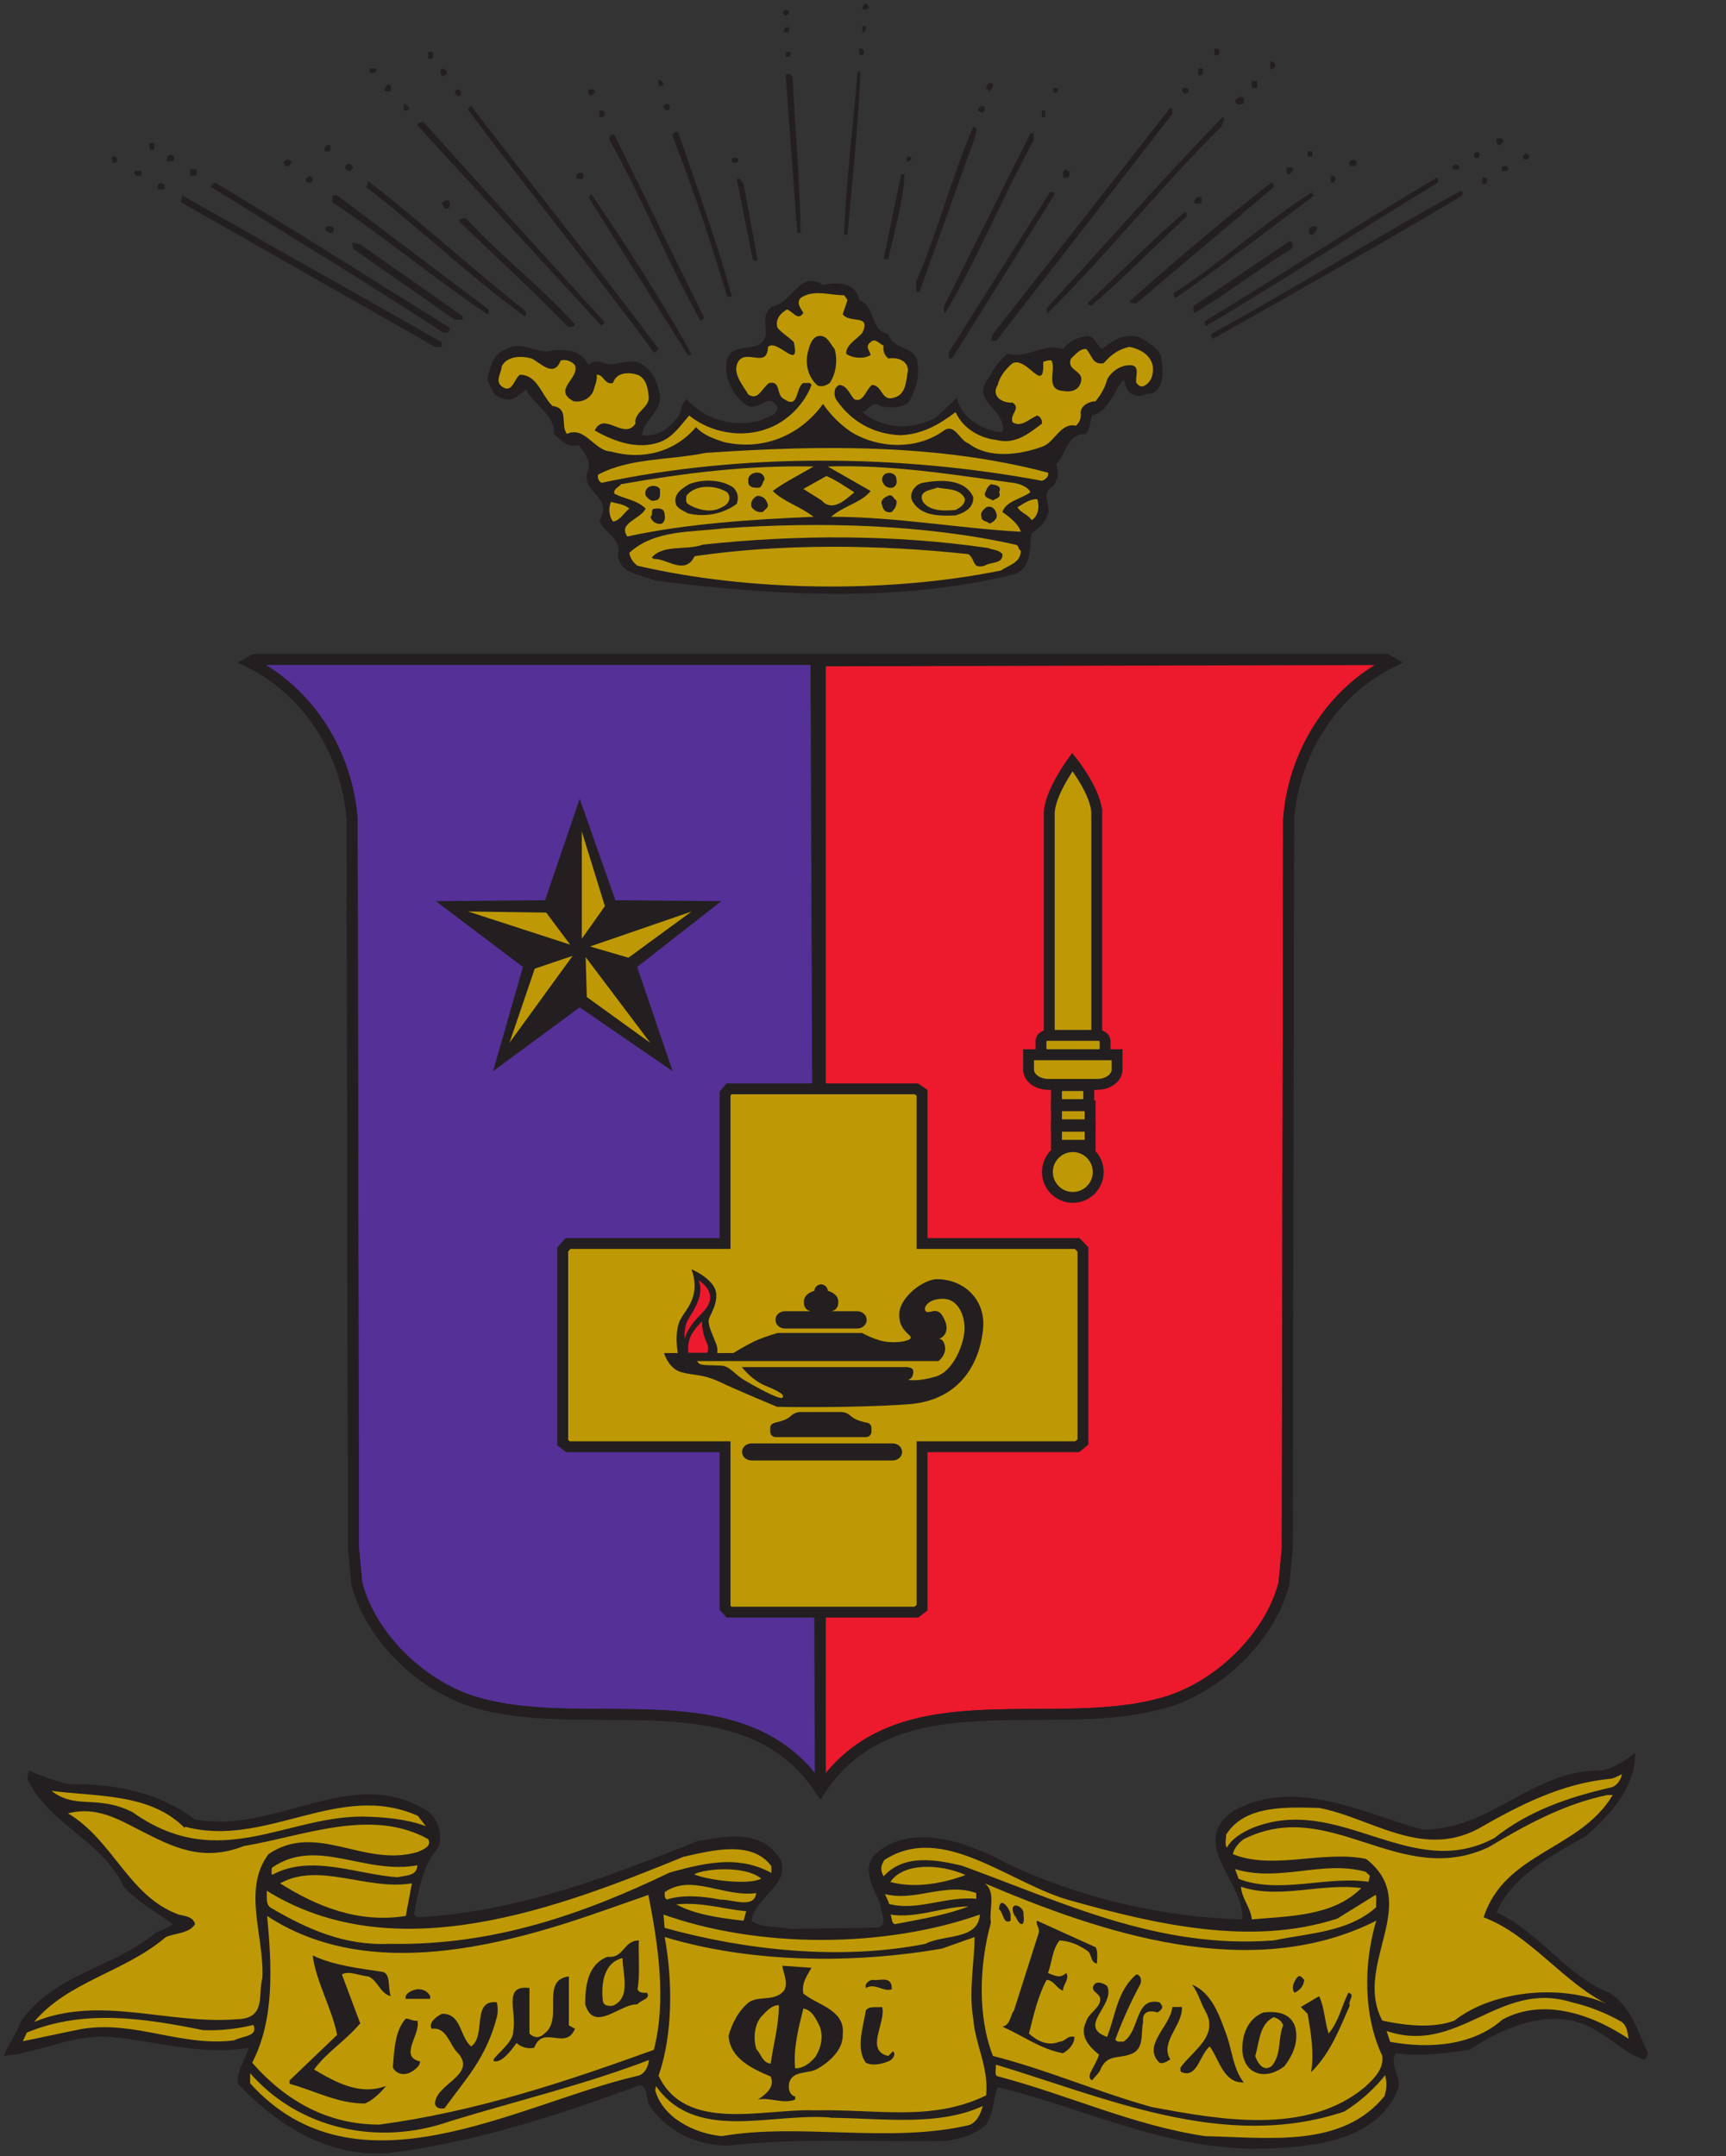 <svg height="528" viewBox="0 0 422.667 528" width="422.667" xmlns="http://www.w3.org/2000/svg" xmlns:xlink="http://www.w3.org/1999/xlink"><rect x="0" y="0" width="422.667" height="528" fill="#333333" stroke="none"/><clipPath id="a"><path d="m254.705 274.932.875-.5c-11.109-5.493-17.977-16.977-18.852-28.839l-.25-133.958-.621-6.492c-2.625-10.114-12.484-19.353-22.472-21.974-20.602-5.742-48.818 4.995-62.675-15.855-13.857 20.85-42.073 10.113-62.675 15.855-9.988 2.621-19.847 11.86-22.472 21.974l-.621 6.492-.25 133.958c-.875 11.862-7.742 23.346-18.852 28.839l.875.5z"/></clipPath><g transform="matrix(1.333 0 0 -1.333 0 528)"><g fill-rule="evenodd"><path d="m300.389 74.064c.125-5.995-4.243-11.112-8.989-15.233-5.992-3.496-13.484-7.115-16.48-14.107 7.367-3.122 12.984-11.735 20.727-14.732 4.121-2.621 5.242-7.24 7.113-11.11-.25-.375-.121-1.247-.871-1.125-2.996 1-5.492 3.496-8.364 5.12-7.617 4.994-16.98 1-23.597-3.371-4.371-.624-8.988-1.249-13.485-.624-1.246-1.872.75-3.996.5-6.242-3.121-8.615-12.859-10.613-21.222-11.112-19.352-1.622-35.208 6.991-52.438 11.112-.873-2.247-.748-4.869-2.121-6.867-1.998-1.873-4.619-2.496-7.117-2.996-13.235-.25-27.965.623-40.449-.875-5.618.125-10.737 2.373-14.108 7.117-.999 1.249-.25 5.117-2.996 3.621-14.232-5.244-28.589-9.863-44.071-11.987-11.485-1.372-21.224 4.745-28.714 12.611-.25 2.497 1.373 4.371 1.997 6.617-8.614-1.499-16.978 1.247-25.467 1.997-7.117.499-12.735-2.872-19.477-3.496.5 1.874 2.372 3.995 2.996 6.242 6.367 8.989 16.629 9.626 24.97 16.481.999.372 1.997.747 2.996 1.497-2.871 2.122-6.492 4.121-8.99 6.867-3.87 8.49-13.732 11.361-17.727 19.849l.25 1.5c2.497-1 4.868-1.999 7.49-2.499 8.614.125 16.605-1.622 23.097-6.492 15.231-2.746 28.714 10.362 42.821 1.499 1.999-1.749 2.622-4.245 1.874-6.616-2.997-3.495-3.621-7.991-4.495-12.361l.624-.497c18.602.997 35.081 7.489 51.437 13.982 6.782 1.291 12.234 1.747 15.355-3.496 1.623-4.744-4.993-6.868-5.368-11.111 1.748-1.375 4.744-1 7.116-1.5l16.229.25c1.874.875.125 2.997.251 4.496-1.248 2.621-3.497 6.367-.876 8.987 6.7 6.04 17.479 1.999 24.221-1.747 13.236-6.243 28.342-9.861 43.197-10.236.375 6.992-9.988 13.857-1.746 19.849 11.485 6.492 24.094-.5 34.958-3.371 12.484 0 20.222 11.113 32.707 10.863 2.371.372 4.371 1.872 6.242 3.246" fill="#231f20"/><path d="m153.072 7.271c9.238-.125 19.85-1.623 27.84 2.372-.375-1.622-1.125-3.745-2.996-4.245-14.732-3.371-30.962.5-45.319-1.998-5.119.5-10.987 3.371-12.485 8.615l.25 1.499c7.241-11.112 21.348-5.12 32.71-6.243" fill="#231f20"/><path d="m246.83 8.394c2.871 1.749 5.617 4.246 7.742 6.992.496-1.622.496-2.872 0-4.493-7.867-9.74-21.351-7.743-33.211-7.493-13.356 1.998-25.219 7.615-38.078 10.986-1.123.25-.375 1.874-.625 2.749 20.101-5.992 42.199-16.107 64.172-8.741" fill="#231f20"/><path d="m116.741 14.386c-21.972-5.243-51.435-22.971-71.037-1.122v2.621c9.114-10.862 23.971-13.858 36.954-9.239 12.236 3.747 24.845 6.743 36.83 11.361 0-1.497-.875-3.493-2.747-3.621" fill="#231f20"/><path d="m46.704 24.374c1.248-2.746-2.123-2.496-3.622-3.371-9.737-1.247-18.102 3.621-27.84 2.124-3.87-.75-7.615-1.624-11.486-2.371l.999 2.121c10.487 4.369 21.474 2.746 32.585.5 3.246-.125 6.367.25 9.364.997" fill="#231f20"/><path d="m298.018 24.874c1.25-.875 1.25-2.497 1.5-3.871-6.493 4.495-15.606 7.991-23.348 3.871-5.492-4.868-13.61-5.493-20.973-4.118l-.875 2.621c13.485-4.995 20.848 9.362 34.457 5.117 3.246-.748 6.368-1.996 9.239-3.62" fill="#231f20"/><path d="m173.047 38.106 5.992 2.124c0-4.37-1.123-9.988-.25-14.981.375-4.871 2.871-8.864 2.373-14.106-9.988-4.872-19.974-2.499-31.461-2.749-9.239.375-23.721-4.244-28.714 6.367 2.62 7.491 2.62 17.353 1.122 25.469 15.732-4.745 34.332-4.995 50.938-2.124" fill="#be9905"/><path d="m180.287 44.724c-.125-5.493-6.742-4.119-10.236-5.993-15.856-3.121-33.459-1.122-48.192 2.996l-.249 2.997c17.603-6.368 40.949-6.368 58.677 0" fill="#231f20"/><path d="m177.916 45.848c-4.244-1.621-8.99-2.371-13.484-3.246-.748.125-.5 1.25-.873 1.747 4.869-.747 9.736 1.499 14.357 1.499" fill="#be9905"/><path d="m137.091 44.974-.499-1.747c-4.369.5-8.864 1.122-12.361 2.996 4.621.5 8.616-.875 12.86-1.249" fill="#be9905"/><path d="m120.112 19.506c-16.23-5.867-32.709-11.362-50.437-13.733-9.363 0-17.105 4.245-23.346 11.362 4.12 7.989 3.62 17.6 2.746 26.964 18.602-12.235 43.572-5.493 62.548 1.249l7.49 2.622c1.749-8.865 3.371-19.349.999-28.464" fill="#be9905"/><path d="m250.076 49.219c-5.117-5.12-12.859-5.12-20.098-5.742-.25 2.247-1.875 3.871-2 5.992 7.118-2.371 14.735.75 22.098-.25" fill="#be9905"/><path d="m179.664 48.595v-1.497c-5.869.622-10.986-2.374-16.48-.875-.125.875-.748 1.497-.874 2.372 5.743-1.747 11.075 2.405 17.354 0" fill="#231f20"/><path d="m252.822 43.227c-2.371-7.992-2.371-17.479 1.125-24.845.25-2.497-1.5-4.118-3.246-5.742-10.613-8.865-26.594-5.994-39.199-3.621-9.864 2.746-19.23 6.866-29.092 9.363-2.873 7.366-2.496 16.853-.375 24.47-.375 2.496 1 5.618-1.123 7.242 21.097-8.989 48.816-18.48 71.91-6.867" fill="#be9905"/><path d="m139.213 48.595c-.249-3.746-4.743-1.622-6.866-1.747-2.996.622-6.992.997-9.863 0-.749.372-.625 1.122-.625 1.747 5.119 3.745 11.237-.997 17.354 0" fill="#231f20"/><path d="m75.667 50.094-1.123-5.995c-8.739-1.372-16.355 1.749-23.097 5.995 7.242 3.994 15.981-1.375 24.22 0" fill="#be9905"/><path d="m139.838 50.966c-2.078-1.216-9.706-.339-12.328.784 1.75 1 9.25 1.75 12.328-.784" fill="#be9905"/><path d="m177.385 51.625c-3.375-1.25-8.75-2.625-13.826-1.284 2.326 3.534 9.076 3.409 13.826 1.284" fill="#be9905"/><path d="m251.947 51.591-.371-1.497c-7.742 1.247-16.48-2.374-24.219.625l-.875 2.371c8.489-2.749 16.231 1.623 24.469-.625z" fill="#231f20"/><path d="m76.916 53.713c.125-2.497-2.122-2.372-3.871-2.747-7.614.5-15.98 4.369-23.096.375-.5.375-.25 1.124-.25 1.749 8.49 5.991 17.354-1.374 27.217.623" fill="#231f20"/><path d="m197.017 47.098c15.231-4.246 32.836-8.367 48.567-3.246l7.238 4.493c.5-.747.125-1.872.25-2.747-5.242-4.743-12.484-4.868-19.101-6.243-21.348-1.621-39.075 7.118-57.305 13.735-4.742 1.123-10.736 2.245-14.356-2.124-.875 1.249-.875 2.374 0 3.622 12.61 6.242 23.346-4.494 34.707-7.49" fill="#231f20"/><path d="m141.96 53.34v-1.749c-5.743 3.247-11.7 2.534-18.852.249-15.855-7.613-32.46-13.484-51.56-13.109-8.365-.375-15.232 2.746-21.849 6.617-1.373.75-.749 2.497-.999 3.871 23.721-15.106 54.184-3.246 76.781 5.991 5.118 1.125 12.734 3.246 16.479-1.87" fill="#231f20"/><path d="m44.831 56.96c10.736 1.746 23.346 7.116 33.832 1.249.749-1.375-1.123-1.999-1.997-2.374-9.863-2.87-18.477 5.62-27.342-.375-4.868-6.491-.748-15.105-1.123-22.721-.872-3.12.809-7.489-4.691-7.614-12.735-.998-25.147 4.494-37.257-.501 6.242 7.49 16.604 9.114 24.221 15.606 1.748.747 4.244.625 5.368 2.372-.374 1.375-1.873 1.497-2.996 1.747-9.239 3.371-11.986 13.61-20.351 18.603 5.3 1.377 9.395-1.176 13.39-3.202 5.792-2.939 11.262-5.82 18.946-2.79" fill="#be9905"/><path d="m296.268 66.323c-5.993-10.113-19.848-10.488-23.719-22.471 8.738-3.247 14.98-12.485 23.348-16.231-7.993 3.993-21.227 3.121-28.715-2.747-3.997-1.497-9.114-.875-13.235 0-5.492 10.361 7.493 21.599-2.996 29.714-7.988 1.622-17.105-2.123-24.469.872.25 1.124 1.121 2.124 1.996 2.749 15.981 7.988 28.465-9.115 44.946-1.499 6.867 4.12 13.98 7.988 21.848 9.613z" fill="#be9905"/><path d="m33.719 60.83c14.981-4.246 28.465 8.488 43.197 1.872l2.122-2.747c-2.747 1.375-7.241 1.997-11.111 2.122-14.732.749-27.417-10.702-43.696.875-6.846 3.423-10.596.048-15.605 4.495 8.739-1.25 18.477-.375 25.093-6.617" fill="#231f20"/><path d="m298.268 70.443c-.125-1.249-1-2.746-2.371-2.996-7.618-1.749-14.985-4.245-21.227-9.238-15.605-8.365-28.715 8.363-44.692 1.746-1.625-.749-3.496-1.746-4.496-3.62-1 .375-.375 2.246-.5 2.746 3.496 5.745 11.489 5.245 17.356 5.12 9.488-1.749 18.727-9.363 29.086-3.871 7.617 4.368 15.359 8.364 24.473 9.238.871.125 1.496.75 2.371.875" fill="#231f20"/><path d="m153.072 7.271c9.238-.125 19.85-1.623 27.84 2.372-.375-1.622-1.125-3.745-2.996-4.245-14.732-3.371-30.962.5-45.319-1.998-5.119.5-10.987 3.371-12.485 8.615l.25 1.499c7.241-11.112 21.348-5.12 32.71-6.243z" fill="#be9905" stroke="#231f20" stroke-miterlimit="3.864" stroke-width=".5"/><path d="m246.83 8.394c2.871 1.749 5.617 4.246 7.742 6.992.496-1.622.496-2.872 0-4.493-7.867-9.74-21.351-7.743-33.211-7.493-13.356 1.998-25.219 7.615-38.078 10.986-1.123.25-.375 1.874-.625 2.749 20.101-5.992 42.199-16.107 64.172-8.741z" fill="#be9905" stroke="#231f20" stroke-miterlimit="3.864" stroke-width=".5"/><path d="m116.741 14.386c-21.972-5.243-51.435-22.971-71.037-1.122v2.621c9.114-10.862 23.971-13.858 36.954-9.239 12.236 3.747 24.845 6.743 36.83 11.361 0-1.497-.875-3.493-2.747-3.621z" fill="#be9905" stroke="#231f20" stroke-miterlimit="3.864" stroke-width=".5"/><path d="m46.704 24.374c1.248-2.746-2.123-2.496-3.622-3.371-9.737-1.247-18.102 3.621-27.84 2.124-3.87-.75-7.615-1.624-11.486-2.371l.999 2.121c10.487 4.369 21.474 2.746 32.585.5 3.246-.125 6.367.25 9.364.997z" fill="#be9905" stroke="#231f20" stroke-miterlimit="3.864" stroke-width=".5"/><path d="m298.018 24.874c1.25-.875 1.25-2.497 1.5-3.871-6.493 4.495-15.606 7.991-23.348 3.871-5.492-4.868-13.61-5.493-20.973-4.118l-.875 2.621c13.485-4.995 20.848 9.362 34.457 5.117 3.246-.748 6.368-1.996 9.239-3.62z" fill="#be9905" stroke="#231f20" stroke-miterlimit="3.864" stroke-width=".5"/><path d="m180.287 44.724c-.125-5.493-6.742-4.119-10.236-5.993-15.856-3.121-33.459-1.122-48.192 2.996l-.249 2.997c17.603-6.368 40.949-6.368 58.677 0z" fill="#be9905" stroke="#231f20" stroke-miterlimit="3.864" stroke-width=".5"/><path d="m139.213 48.595c-.249-3.746-4.743-1.622-6.866-1.747-2.996.622-6.992.997-9.863 0-.749.372-.625 1.122-.625 1.747 5.119 3.745 11.237-.997 17.354 0z" fill="#be9905" stroke="#231f20" stroke-miterlimit="3.864" stroke-width=".5"/><path d="m251.947 51.591-.371-1.497c-7.742 1.247-16.48-2.374-24.219.625l-.875 2.371c8.489-2.749 16.231 1.623 24.469-.625z" fill="#be9905" stroke="#231f20" stroke-miterlimit="3.864" stroke-width=".5"/><path d="m76.916 53.713c.125-2.497-2.122-2.372-3.871-2.747-7.614.5-15.98 4.369-23.096.375-.5.375-.25 1.124-.25 1.749 8.49 5.991 17.354-1.374 27.217.623z" fill="#be9905" stroke="#231f20" stroke-miterlimit="3.864" stroke-width=".5"/><path d="m197.017 47.098c15.231-4.246 32.836-8.367 48.567-3.246l7.238 4.493c.5-.747.125-1.872.25-2.747-5.242-4.743-12.484-4.868-19.101-6.243-21.348-1.621-39.075 7.118-57.305 13.735-4.742 1.123-10.736 2.245-14.356-2.124-.875 1.249-.875 2.374 0 3.622 11.075 7.162 23.346-4.494 34.707-7.49z" fill="#be9905" stroke="#231f20" stroke-miterlimit="3.864" stroke-width=".5"/><path d="m141.96 53.34v-1.749c-5.743 3.247-11.2 2.409-18.852.249-15.855-7.613-32.46-13.484-51.56-13.109-8.365-.375-15.232 2.746-21.849 6.617-1.373.75-.749 2.497-.999 3.871 23.721-15.106 54.184-3.246 76.781 5.991 5.118 1.125 12.734 3.246 16.479-1.87z" fill="#be9905" stroke="#231f20" stroke-miterlimit="3.864" stroke-width=".5"/><path d="m298.268 70.443c-.125-1.249-1-2.746-2.371-2.996-7.618-1.749-14.985-4.245-21.227-9.238-15.605-8.365-28.715 8.363-44.692 1.746-1.625-.749-3.496-1.746-4.496-3.62-1 .375-.375 2.246-.5 2.746 3.496 5.745 11.489 5.245 17.356 5.12 9.488-1.749 18.727-9.363 29.086-3.871 7.617 4.368 15.359 8.364 24.473 9.238.871.125 1.496.75 2.371.875z" fill="#be9905" stroke="#231f20" stroke-miterlimit="3.864" stroke-width=".5"/><path d="m33.719 60.83c14.981-4.246 28.465 8.488 43.197 1.872l2.122-2.747c-2.747 1.375-7.241 1.997-11.111 2.122-14.732.749-27.417-10.702-43.696.875-6.846 3.423-10.596.048-15.605 4.495 8.739-1.25 18.477-.375 25.093-6.617z" fill="#be9905" stroke="#231f20" stroke-miterlimit="3.864" stroke-width=".5"/><path d="m179.592 48.48v-1.499c-5.869.624-10.986-2.372-16.481-.875-.125.875-.747 1.499-.872 2.374 5.742-1.749 11.449 2.28 17.353 0z" fill="#be9905" stroke="#231f20" stroke-miterlimit="3.864" stroke-width=".5"/></g><path d="m254.705 274.932.875-.5c-11.109-5.493-17.977-16.977-18.852-28.839l-.25-133.958-.621-6.492c-2.625-10.114-12.484-19.353-22.472-21.974-20.602-5.742-48.818 4.995-62.675-15.855-13.857 20.85-42.073 10.113-62.675 15.855-9.988 2.621-19.847 11.86-22.472 21.974l-.621 6.492-.25 133.958c-.875 11.862-7.742 23.346-18.852 28.839l.875.5z" fill="none" stroke="#231f20" stroke-miterlimit="3.864" stroke-width="2"/><g clip-path="url(#a)" stroke="#231f20" stroke-miterlimit="3.864" stroke-width="2"><path d="m150.71 67.314c13.857 20.85 42.073 10.113 62.675 15.855 9.988 2.621 19.847 11.86 22.472 21.974l.621 6.492.25 133.958c.875 11.862 7.743 23.346 18.852 28.839l-.875.5-103.995-.25z" fill="#ed192d"/><path d="m150.71 67.314c-13.857 20.85-42.073 10.113-62.675 15.855-9.988 2.621-19.847 11.86-22.472 21.974l-.621 6.492-.25 133.958c-.875 11.862-7.742 23.346-18.852 28.839l.875.5 103.178.568z" fill="#543097"/></g><path d="m254.705 274.932.875-.5c-11.109-5.493-17.977-16.977-18.852-28.839l-.25-133.958-.621-6.492c-2.625-10.114-12.484-19.353-22.472-21.974-20.602-5.742-48.818 4.995-62.675-15.855-13.857 20.85-42.073 10.113-62.675 15.855-9.988 2.621-19.847 11.86-22.472 21.974l-.621 6.492-.25 133.958c-.875 11.862-7.742 23.346-18.852 28.839l.875.5z" fill="none" stroke="#231f20" stroke-miterlimit="3.864" stroke-width="2"/><path d="m197.89 167.643h-28.497v27.687l-1.057.73h-34.408l-.732-.875v-27.542h-28.856l-.957-1.078v-35.522l.957-.733h28.856v-29.586l.732-.804h34.408l1.057.804v29.586h28.497l1.056.88v35.357z" fill="#be9905" stroke="#231f20" stroke-width="2"/><path d="m90.584 199.316 5.481 19.133-15.98 12.091 20.051.174 6.359 18.631 6.546-18.631 19.467-.174-15.463-12.091 6.52-19.133-17.07 11.708z" fill="#231f20"/><path d="m111.123 229.621-4.244-5.995v19.727z" fill="#be9905"/><path d="m115.444 220.153-7.049 2.061 18.651 6.423z" fill="#be9905"/><path d="m107.805 212.924-.218 7.341 11.872-15.754z" fill="#be9905"/><path d="m98.238 218.136 6.957 2.354-11.594-15.959z" fill="#be9905"/><path d="m100.349 228.439 4.389-5.889-18.761 6.096z" fill="#be9905"/><path d="m143.682 139.301c-.555-.369-5.079 2.124-6.926 3.232s-2.678 2.585-4.248 2.678c-1.569.092-3.693 0-4.063.369-.369.369-.369.462-.369.462h44.324s1.478 1.108 1.201 2.678c-.278 1.57-1.108 1.386-1.108 1.386s2.677.922.647 4.247c-1.137 1.86-2.586.091-3.14.923-.391.585.461 2.216 3.231 2.216 2.771 0 3.971-3.048 3.971-5.448s-1.846-7.85-5.356-8.864c-3.508-1.016-5.078-.555-5.078-.555s1.015 0 1.015 1.569c0 .924-1.933.74-1.933.74h-29.556s1.755-2.401 4.525-3.509c2.77-1.109 3.417-1.755 2.863-2.124" fill="#fff" fill-rule="evenodd"/><path d="m127.018 162.904s.999-2.229.379-4.712c-.621-2.482-2.234-3.62-2.743-5.355-.845-2.89.078-6.399.078-6.399h6.464s1.064.952.355 2.814c-.71 1.862-1.696 3.635-1.253 4.698.443 1.065 2.127 3.812.798 5.852-1.33 2.038-4.078 3.102-4.078 3.102" fill="#231f20" fill-rule="evenodd"/><path d="m128.968 153.345s-1.52-1.434-2.14-2.852c-.621-1.419-.355-2.926-.355-2.926h3.413s.524.69-.089 1.952c-.918 1.886-.829 3.826-.829 3.826" fill="#ed192d" fill-rule="evenodd"/><path d="m128.32 160.893s.743-1.416.028-3.485c-.767-2.217-1.801-3.234-2.245-4.386-.443-1.153-.326-3.002-.326-3.002s.234 1.86 2.748 4.374c1.332 1.333 2.216 2.482 1.861 3.989-.354 1.507-2.066 2.51-2.066 2.51" fill="#ed192d" fill-rule="evenodd"/><path d="m138.049 130.667h25.948c.816 0 1.478-.59 1.478-1.315v-.001c0-.727-.662-1.316-1.478-1.316h-25.948c-.816 0-1.478.589-1.478 1.316v.001c0 .725.662 1.315 1.478 1.315z" style="fill:#231f20;stroke:#231f20;stroke-width:.5;stroke-linecap:round;stroke-linejoin:round;stroke-miterlimit:3.864"/><path d="m142.48 134.498c3.51.74 2.614 1.767 4.526 1.939h7.571c1.912-.172 1.017-1.199 4.526-1.938.408 0 .739-.331.739-.738v-.693c0-.408-.331-.739-.739-.739h-16.622c-.408 0-.738.331-.738.739v.693c0 .407.339.653.737.737z" style="fill:#231f20;stroke:#231f20;stroke-width:.5;stroke-linecap:round;stroke-linejoin:round;stroke-miterlimit:3.864"/><path d="m144.19 154.953h5.245l-.351.462c-1.247.276-1.154 1.195-1.154 1.616 0 .792.798 1.468 1.92 1.73l-.004.093c0 .532.398.969.912 1.032l.126.008c.533-.045.948-.496.948-1.04l-.004-.093c1.121-.262 1.92-.938 1.92-1.73 0-.421.092-1.34-1.154-1.616l-.353-.462h5.245c.817 0 1.479-.6 1.479-1.339s-.662-1.339-1.479-1.339h-13.296c-.816 0-1.478.6-1.478 1.339s.662 1.339 1.478 1.339z" style="fill:#231f20;stroke:#231f20;stroke-width:.5;stroke-linecap:round;stroke-linejoin:round;stroke-miterlimit:3.864"/><path d="m121.981 147.52h12.744s2.73 1.699 4.616 2.492c1.333.561 3.51 1.201 3.51 1.201h15.513s2.585-1.478 4.802-1.662c2.216-.185 4.155.277 4.155.831 0 .553-2.308 1.386-2.123 4.433.184 3.046 4.509 6.325 7.018 6.279 5.078-.092 8.772-3.879 8.403-8.866-.369-4.986-3.141-13.389-13.851-14.128-10.712-.739-24.01-.461-24.01-.461s-7.11 2.955-10.435 4.525c-3.324 1.569-4.894 1.2-7.202 1.847-2.309.645-3.14 3.509-3.14 3.509" fill="#231f20" fill-rule="evenodd"/><path d="m143.682 139.301c-.555-.369-5.079 2.124-6.926 3.232s-2.678 2.585-4.248 2.678c-1.569.092-3.693 0-4.063.369-.369.369-.369.462-.369.462h44.324s1.478 1.108 1.201 2.678c-.278 1.57-1.108 1.386-1.108 1.386s2.677.922.647 4.247c-1.137 1.86-2.586.091-3.14.923-.391.585.461 2.216 3.231 2.216 2.771 0 3.971-3.048 3.971-5.448s-1.846-7.85-5.356-8.864c-3.508-1.016-5.078-.555-5.078-.555s1.015 0 1.015 1.569c0 .924-1.933.74-1.933.74h-29.556s1.755-2.401 4.525-3.509c2.77-1.109 3.417-1.755 2.863-2.124" fill="#be9905" fill-rule="evenodd"/><path d="m192.419 180.78c0 2.577 2.089 4.667 4.666 4.667 2.578 0 4.667-2.09 4.667-4.667s-2.089-4.666-4.667-4.666c-2.577 0-4.666 2.089-4.666 4.666z" fill="#be9905" stroke="#231f20" stroke-miterlimit="3.864" stroke-width="2"/><path d="m201.481 246.62v-41.712h-8.725v41.712c0 3.725 4.251 9.493 4.251 9.493s4.474-5.63 4.474-9.493z" fill="#be9905" stroke="#231f20" stroke-miterlimit="3.864" stroke-width="2"/><path d="m192.451 205.88h9.343c.672 0 1.216-.494 1.216-1.103v-1.355c0-.609-.544-1.103-1.216-1.103h-9.343c-.672 0-1.216.494-1.216 1.103v1.355c0 .609.544 1.103 1.216 1.103z" fill="#be9905" stroke="#231f20" stroke-miterlimit="3.864" stroke-width="2"/><path d="m194.085 189.189h6.175v-3.5h-6.175z" fill="#be9905" stroke="#231f20" stroke-miterlimit="3.864" stroke-width="2"/><path d="m205.215 202.32v-2.722c0-1.503-1.634-2.721-3.647-2.721h-8.965c-2.013 0-3.647 1.218-3.647 2.721v2.722z" fill="#be9905" stroke="#231f20" stroke-miterlimit="3.864" stroke-width="2"/><path d="m194.085 196.66h5.925v-3.5h-5.925z" fill="#be9905" stroke="#231f20" stroke-miterlimit="3.864" stroke-width="2"/><path d="m194.085 192.954h6.175v-3.5h-6.175z" fill="#be9905" stroke="#231f20" stroke-miterlimit="3.864" stroke-width="2"/><g fill="#231f20"><path d="m159.563 394.666c-.125-.374-.498-.249-.873-.374-.624.374 0 .998.375 1.248.125-.25.623-.499.498-.874" fill-rule="evenodd"/><path d="m144.956 394.042v-.625c-.374.125-.499-.125-.624-.25-.499.375-.624.625-.249 1.125.249 0 .624.125.873-.25" fill-rule="evenodd"/><path d="m159.065 391.294c-.126-.374.125-.874-.375-1.124h-.25v1.124z" fill-rule="evenodd"/><path d="m144.956 390.17h-.873c-.25.625.249 1.124.873.875z" fill-rule="evenodd"/><path d="m158.69 386.8c0-.25.125-.624-.25-.874-.75 0-.624.749-.624 1.248.373 0 .748 0 .874-.374" fill-rule="evenodd"/><path d="m223.986 386.8c0-.25.121-.624-.25-.874h-.625v1.248c.375 0 .746 0 .875-.374" fill-rule="evenodd"/><path d="m79.662 386.301c-.125-.375 0-.749-.375-.999h-.624v1.248c.375 0 .749.125.999-.249" fill-rule="evenodd"/><path d="m145.206 386.55c0-.374.125-.749-.25-.873h-.624v.873z" fill-rule="evenodd"/><path d="m234.221 384.428c.25-.874-.375-.874-.871-1.124v1.498c.25 0 .621 0 .871-.374" fill-rule="evenodd"/><path d="m69.176 383.304c0-.374-.125-.499-.375-.624h-.874v.874c.375-.125.999.25 1.249-.25" fill-rule="evenodd"/><path d="m82.034 382.306c-.25.125-.499-.125-.624-.25-.623.375-.623.999-.25 1.498.5-.25 1.124-.25.874-1.248" fill-rule="evenodd"/><path d="m220.986 383.304c0-.374.129-.748-.25-.998h-.621v1.248c.375 0 .75.125.871-.25" fill-rule="evenodd"/><path d="m158.066 382.93c-.376-9.737-1.5-19.975-2.373-29.963h-.625c.375 9.863 1.623 19.976 2.498 29.963z" fill-rule="evenodd"/><path d="m145.58 382.056c.5-9.613 1.374-19.351 1.499-28.715h-.624l-2.123 28.965c.499.374.749.25 1.248-.25" fill-rule="evenodd"/><path d="m121.859 380.807c.125-.249-.124-.374-.249-.499h-.623v1.124c.373.124.623-.375.872-.625" fill-rule="evenodd"/><path d="m229.978 381.182h.996v-1.248h-.996z"/><path d="m182.41 380.558c.125-.499-.375-.874-.623-1.248-.127.249-.377.499-.625.374-.25.499.748 1.748 1.248.874" fill-rule="evenodd"/><path d="m71.797 380.308v-.998h-.874c-.624.374.125.873.25 1.248.375.125.5-.125.624-.25" fill-rule="evenodd"/><path d="m194.396 379.684c0-.249-.125-.499-.375-.624h-.5v.874c.25 0 .625.125.875-.25" fill-rule="evenodd"/><path d="m218.365 379.684v-.624c-.371.125-.5-.125-.621-.25-.375.25-1 .749-.25 1.124.25 0 .621.125.871-.25" fill-rule="evenodd"/><path d="m84.656 379.31c0-.25.125-.625-.25-.875-.374-.125-.624.375-.873.625.124.624.748.874 1.123.25" fill-rule="evenodd"/><path d="m109.25 379.31c.125-.375-.374-.5-.624-.875-.499.375-.624.5-.499 1.249.375-.125.999.25 1.123-.374" fill-rule="evenodd"/><path d="m228.478 378.186c0-.375.25-.999-.25-1.248-.375.124-1-.25-1.25.374-.371.749.625.749 1 1.123.125-.125.25-.374.5-.249" fill-rule="evenodd"/><path d="m75.168 376.314c0-.25-.125-.375-.374-.5h-.625v1.124c.5.124.625-.375.999-.624" fill-rule="evenodd"/><path d="m123.108 376.688c-.125-.374 0-.749-.374-.874-.375-.125-.625.375-.875.5-.124.748.875.873 1.249.374" fill-rule="evenodd"/><path d="m120.987 331.994c-.25-.125-.375-.25-.375-.624h-.5c-11.111 15.105-23.096 29.713-34.208 44.694l.625.624c11.236-14.732 23.221-29.589 34.458-44.694" fill-rule="evenodd"/><path d="m180.912 376.314c0-.25 0-.625-.375-.875-.25 0-.623 0-.873.375 0 .375.748 1.373 1.248.5" fill-rule="evenodd"/><path d="m215.369 376.064v-.875l-32.334-41.697h-1l.375 1.248c10.861 13.857 21.974 27.965 32.584 41.574z" fill-rule="evenodd"/><path d="m111.123 375.439c-.124-.25 0-.624-.374-.874h-.624v1.249c.374 0 .749 0 .998-.375" fill-rule="evenodd"/><path d="m191.398 375.814h.625v-1.249h-.625z"/><path d="m224.982 374.316-.625-1.498c-11.234-11.112-20.973-23.471-31.835-34.208-.374.25-.25.624-.25.874 10.862 11.735 21.476 23.971 32.335 35.081z" fill-rule="evenodd"/><path d="m77.79 373.692c10.861-12.111 22.222-24.595 33.333-36.829l-.624-.625-33.833 36.83c.25.499.5.624 1.124.624" fill-rule="evenodd"/><path d="m179.039 370.696-10.113-28.216h-.623v1.873c3.994 9.238 6.492 19.102 10.486 28.465 1.125-.125.375-1.498.25-2.122" fill-rule="evenodd"/><path d="m124.606 371.819c3.372-9.988 7.117-20.225 9.864-30.213h-.874c-2.997 9.988-6.243 19.727-9.989 29.339-.249.624.375 1.123.999.874" fill-rule="evenodd"/><path d="m189.9 370.321c-5.742-10.363-10.236-21.599-16.228-31.711-.5.25-.25.874-.25 1.249l15.855 31.71h.623z" fill-rule="evenodd"/><path d="m129.351 337.736-.624-.624c-5.993 10.611-10.613 22.347-16.73 33.209-.25.624.25 1.248.874.999z" fill-rule="evenodd"/><path d="m276.17 370.321c.125-.374-.375-.499-.625-.874-.75 0-.625.749-.625 1.249.375-.125 1 .249 1.25-.375" fill-rule="evenodd"/><path d="m27.477 369.822h.874v-1.249h-.874z"/><path d="m60.686 369.197v-.874c-.374 0-.998-.249-1.124.25 0 .499.75 1.374 1.124.624" fill-rule="evenodd"/><path d="m240.213 368.323h.875v-.998h-.875z"/><g fill-rule="evenodd"><path d="m271.924 367.699c-.125-.124-.375-.374-.25-.624-.375 0-.746-.125-.871.25-.25.749.871 1.373 1.121.374"/><path d="m280.912 367.699c0-.374.129-.749-.25-.873-.371 0-.746-.125-.871.249-.25.749.375.375.5.874.25-.125.371-.374.621-.25"/><path d="m31.972 367.325c0-.25.125-.624-.25-.874h-.999c-.374.874.624 1.748 1.249.874"/><path d="m21.484 367.075c0-.374.125-.749-.25-.874h-.624v1.124c.25 0 .624.125.874-.25"/><path d="m167.43 367.075c0-.249-.127-.374-.377-.624h-.498v.874c.25 0 .625.125.875-.25"/><path d="m135.593 366.826c.125-.375-.125-.5-.249-.625h-.874v.874c.374-.125.998.25 1.123-.249"/><path d="m53.57 366.201c-.25-.125-.375-.375-.375-.624h-.874c.124.249-.125.499-.25.624.374.749 1.124.749 1.499 0"/><path d="m249.205 366.451c0-.25.121-.625-.25-.874h-1c-.375.874.625 1.623 1.25.874"/><path d="m64.681 365.826c-.125-.249.125-.374.25-.499-.25-.249-.5-.749-.874-.624-1.248.375-.375 1.748.624 1.123"/><path d="m268.053 365.577v-.624h-1.121c-.5.873.75 1.248 1.121.624"/><path d="m277.045 365.327c.125-.374-.125-.499-.25-.624h-.875v.874c.375-.125.875.249 1.125-.25"/><path d="m237.467 365.327c.25-.624-.25-.873-.5-1.248-.746-.125-.625.749-.625 1.248z"/><path d="m36.216 364.703c-.124-.374 0-.749-.374-.874h-.874v1.124c.375 0 .999.249 1.248-.25"/><path d="m196.517 364.703c-.125-.374.125-.999-.375-1.248h-.871c.121.624-.25 1.373.621 1.498.125-.125.25-.375.625-.25"/><path d="m25.979 363.829c-.624-.125-1.499 0-1.249.874h1.249z"/><path d="m107.128 363.455c-.124-.5-.749-.125-1.123-.25-.749 1.249 1.623 1.748 1.123.25"/><path d="m166.18 364.079c-.25-5.12-1.871-10.363-2.996-15.607h-.874l3.247 15.607z"/><path d="m57.439 363.455c0-.25.126-.625-.249-.874-.375 0-.749-.125-.999.249-.125.75.375.5.624.999.25-.249.375-.374.624-.374"/><path d="m245.334 363.455c0-.25 0-.625-.375-.874h-.5v1.248c.25 0 .625 0 .875-.374"/><path d="m264.185 363.205v-.624c-14.234-8.616-28.214-17.854-42.574-26.343-.375.125-.25.5-.25.874 14.235 8.614 28.215 17.852 42.574 26.343z"/><path d="m273.174 363.205c0-.375.125-.749-.25-.874h-.625v1.124c.25 0 .625.125.875-.25"/><path d="m136.592 362.331 2.621-14.108h-.873l-2.996 14.982c.748.375.873-.624 1.248-.874"/><path d="m96.642 338.86c0-.25.124-.624-.25-.874-9.988 7.24-19.226 16.104-29.089 23.72l.374 1.124c9.738-7.616 19.226-16.23 28.965-23.97"/><path d="m30.224 362.331v-.998h-1.248c-.125.748 0 .998.624 1.248.125-.125.25-.375.624-.25"/><path d="m82.658 335.863c-.125-.249 0-.624-.374-.873h-.874c-14.107 9.238-28.34 17.852-42.572 26.716-.249.75.375.375.624.875 14.483-8.616 28.715-17.729 43.196-26.718"/><path d="m233.971 362.331v-.625l-25.219-21.348c-.371.125-.997-.125-1.247.375 8.364 7.49 17.227 14.981 26.095 21.848z"/><path d="m268.678 360.833v-.625c-15.231-9.114-30.586-17.728-45.817-26.342-.375.125-.375.5-.375.874 15.481 8.49 30.461 17.853 45.942 26.343z"/><path d="m193.771 360.458-18.851-30.212h-.625v1.124l18.602 29.463c.25 0 .624 0 .874-.375"/><path d="m241.088 360.833c-.125-.375.125-.5.375-.625-8.488-6.367-16.856-12.859-25.469-18.851-.375.124-.375.499-.375.873 8.738 5.618 16.731 13.109 25.469 18.603"/><path d="m126.978 331.12v-.25h-.624l-18.227 28.963.499.625c6.367-9.364 12.984-19.601 18.352-29.338"/><path d="m81.16 332.368h-1.248l-46.692 26.591.25 1.249 47.69-26.966z"/><path d="m89.775 339.234c0-.374.124-.749-.25-.874-9.613 6.492-18.851 14.108-28.464 20.599v1.249h.874z"/><path d="m220.736 358.71h-1.246c-.25.749.375 1.498 1.246 1.123z"/><path d="m82.658 358.959c-.125-.374.25-.998-.374-1.123-.749-.375-.749.499-1.124.874.25.499.999.873 1.498.249"/><path d="m217.994 356.837v-.499c-5.871-5.494-11.614-11.361-17.606-16.479l-.625.499c5.617 5.243 12.36 12.11 17.981 16.853z"/><path d="m85.654 355.963c6.243-6.866 13.734-12.484 19.976-19.475-.374-.625-.998-.625-1.498-.25-6.242 6.492-13.359 12.984-19.726 19.101-.125.749.749.624 1.248.624"/><path d="m61.31 354.215c0-.374.125-.749-.249-.874-.624-.249-.874.25-1.248.5-.125.999 1.123.749 1.497.374"/><path d="m241.963 354.215c0-.499-.5-.874-.875-1.248-.875 0-.75 1.123-.25 1.498.375 0 1 .25 1.125-.25"/><path d="m237.217 350.345c-5.992-3.62-11.61-8.115-17.727-11.735-.5.25-.125.874-.25 1.249l17.727 11.984c.625-.374.625-.999.25-1.498"/><path d="m85.03 337.986v-.624h-1.497l-18.602 12.983-.25 1.124 1.498-.25z"/><path d="m157.816 340.982c3.244-1.248 1.872-5.618 5.368-6.242.998-3.246 5.119-1.998 5.369-5.368.373-2.747-.375-4.87-1.5-6.992-1.248-1.374-3.619-1.249-5.367-.874-1.374 1.124-2.123-.749-3.246-1.124 3.745-3.121 8.99-3.37 13.484-.998l3.869 3.62c.623-3.371 4.369-5.743 7.49-6.242h.875c.873 4.244-6.242 5.493-2.371 10.113.748 1.623 1.871 2.996 3.244 4.245 3.996-.999 6.242 1.997 10.24.874 1.246 1.498 2.746 2.122 4.492 2.372 1.5 0 1.5-1.624 2.746-2.372 1.875 1.623 4.246 2.996 6.868 2.122 1.375-.749 2.996-1.748 3.871-3.246.375-2.247.875-5.743-1.5-6.992-1.246 0-2.371-.999-3.618-.25-1.25.374-1.25 1.748-1.75 2.747-1.746-1.998-2.496-5.743-5.742-6.617-.375-1.123-.375-2.372-1.125-3.37-3.496.124-3.621-3.746-5.492-5.618.625-1.374.375-3.121-.874-4.245-2.124-1.373.374-3.621-.875-5.368-.499-1.374-1.499-2.123-2.747-2.996-.498-2.248.25-6.118-2.996-7.492-21.097-5.368-44.319-3.995-66.167-1.248-2.497 1.123-6.242 1.123-6.866 4.494.873 3.497-2.622 4.121-3.371 6.618 2.746 4.619-3.996 5.118-1.998 9.363.375 1.498-.749 3.121-1.873 4.494-1.997-.749-3.37.998-4.494 1.998.25 3.495-3.745 5.368-5.118 8.114-1.249-.874-2.622-2.497-4.496-1.498-1.623.25-1.997 2.123-2.621 3.371.499 2.123.998 4.87 3.62 5.619 2.748 1.748 5.869-1.249 8.366-.25 2.621.25 5.368 0 6.616-2.747.624.999 2.123.749 2.996.375 1.748-.749 4.245.999 6.492 0 2.372-1.249 3.247-3.745 3.62-5.994.25-2.996-3.121-4.494-3.246-7.24 2.623-.375 5.369 1.373 6.867 3.87.374.873.374 1.997 1.249 2.746 3.496-3.87 8.739-5.243 13.733-3.87.999.749 2.871.625 2.996 2.372-1.748 3.246-3.621-1.373-5.992.625-2.497 1.872-3.995 5.244-3.246 8.365 1.498 3.371 6.242.499 7.116 4.494 0 1.998-.749 3.745 1.248 5.119 3.62.499 4.869 6.741 9.238 3.87 2.497.624 6.118.499 6.618-2.747"/></g></g><path d="m155.693 340.982c-.25-.873-.625-1.748-.875-2.622 1.248-1.747 5.245.125 3.622-3.37-.999-1.248-2.997-2.123-2.997-3.87 1.123-.874 3.372-.999 4.495-.25-.125.874-1.123 1.498 0 2.372.872.874 1.622-.375 2.372-.624-.125-.999.126-1.748.874-2.372 1.748.25 3.496-.375 3.621-2.123-.375-1.873-.25-4.62-2.746-5.119-2.124-.624-1.998 2.372-3.872 2.372-1.122-.874-1.623-3.371-3.246-2.622-.875.874-1.248 2.498-2.746 2.622-1.123-.499-1-1.873-.625-2.622 2.871-4.244 6.993-6.366 11.737-6.616 3.994.125 7.115 1.872 10.238 4.244 1.371-2.996 4.369-4.744 7.49-5.118 3.494-.874 5.865 1.124 8.363 2.996.125.749-.375 1.373-.873 1.498-1.498-.624-2.873-2.247-4.496-1.248-.623 1.498 1.623 2.496 0 3.62-1.996-.125-3.994 1.248-2.746 3.246.375 1.499 1.375 2.872 2.746 3.996 2.748 1.248 5.869-5.994 5.619.249.5.125.874.375 1.499.25.999-1.623-1.374-5.494 2.374-5.619 1.371-.25 2.621.25 2.996 1.499.871 2.372-2.75 2.122-1.75 4.495.875.749 1.5 1.748 2.746 1.748 1.125-1.124 1.125-2.997 3.246-2.622 1.375 1.623 2.871 2.622 4.746 2.996 1.872-.374 3.747-1.373 4.243-3.371.25-1.624-.246-3.246-1.746-3.87-.625-.125-.875.249-1.25.624-.25 1.124.75 2.997-.872 3.246-1.875.125-3.621-.999-4.496-2.622-.375-1.498-1.125-2.747-2.121-3.995-1.125 0-2.621-.749-2.746-1.998.125-.998-.125-1.872-.875-2.497-2.871.625-3.871-3.121-6.244-3.87-4.119-1.498-9.738-2.247-13.482.624-1.623.5-2.498 3.746-4.494 2.373-4.994-3.621-11.987-3.371-17.106-.25-1.996 1.373-3.744 3.121-5.118 5.119-4.369-5.993-11.235-8.614-18.227-6.992-1.872.624-3.745 1.249-5.118 2.747-3.871-4.619-9.864-6.118-15.606-4.494-3.121.125-4.744 4.743-8.115 3.246-1.248 1.622.5 4.743-2.621 5.118-1.998 1.872-2.747 5.744-5.993 5.744-1.124-.75-1.373-3.622-3.372-2.123-1.248.998 0 2.496 0 3.621.999 1.997 3.622 1.997 5.494 1.498 1.748-.874 4.12-3.621 5.368-.375.999.25 1.998-.125 2.622-.874.874-2.497-4.244-4.495-.249-6.617 1.623-.25 2.996.499 3.62 1.872.249 1 .749 1.873.624 2.998 1.249.123 1.498-1.998 2.996-1.499.625 1.997 2.871 1.997 4.495 1.499 1.497-.625 1.872-2.248 1.997-3.622.625-2.372-2.746-3.121-2.372-5.368-2.122-3.121-5.742 2.372-7.491-1.248 3.496-1.998 7.866-3.621 11.985-2.123 2.372.874 3.746 2.996 5.369 4.869 3.87-3.121 9.613-4.245 14.482-2.372 3.496 1.249 6.743 4.495 7.99 7.99-.25.624-.999.251-1.497.375-1.499-.874-.75-4.87-3.496-2.997-1.624.749-.5 3.371-2.747 2.997-1.373-.874-1.998-3.371-3.87-2.123-1.124 1.874-2.996 3.995-1.873 5.993 1.498 2.497 5.369-1.373 5.493 2.747 1.748 1.623 5.993-4.745 4.744.874-.999.999-2.122 1.623-2.996 2.621-.5 1.624.624 2.747 1.748 3.371.998-.25 1.998-2.246 2.997-.624-.375.749-1.374 1.748-.5 2.747 2.372 1.623 5.243.499 7.989.499z" fill="#be9905" fill-rule="evenodd"/><path d="m153.32 331.994c.625-2.123.25-4.496-.873-6.243-.625-.499-1.748-.874-2.372-.375-1.873 1.749-2.246 4.37-1.499 6.618.25.998.75 2.122 1.749 2.372 1.622.249 2.122-1.374 2.995-2.372" fill="#231f20" fill-rule="evenodd"/><path d="m192.522 309.271c.25-.749-.624-1.373-1.124-1.498-26.091 4.869-55.056 5.119-80.899-.374-.624.374-.749.998-.624 1.498 5.867 3.121 13.108 2.621 19.726 3.995 21.722 1.498 42.946 1.623 62.921-3.621" fill="#be9905" fill-rule="evenodd"/><path d="m149.451 310.395c-2.497-1.498-5.119-2.746-7.491-4.495 1.998-1.996 5.119-2.871 7.491-4.743-11.361-.499-23.346-1.249-34.208-3.621-1.747 2.497 2.372 3.122 3.37 5.119-1.622 1.623-3.869 1.748-5.742 2.746-.25.874.749 1.124 1.249 1.748 11.361 1.997 22.971 3.496 35.331 3.246" fill="#be9905" fill-rule="evenodd"/><path d="m186.029 307.399c1.25-.125 2.871-.749 3.248-1.748-1.748-1.248-4.496-1.623-5.119-3.62 1.248-.874 2.996-2.248 3.371-3.621-11.486.624-22.847 2.747-34.832 2.747 2.248 1.997 5.618 2.622 7.241 4.743l-7.866 4.495c11.86.375 22.848-1.498 33.957-2.996" fill="#be9905" fill-rule="evenodd"/><path d="m140.462 308.023c-.374-.499-.374-1.123-.874-1.498-.999-.125-2.247 0-2.122 1.248-.25 1.623 2.871 2.248 2.996.25" fill="#231f20" fill-rule="evenodd"/><path d="m164.682 308.023c.125-.624 0-1.123-.623-1.498-1-.25-1.749.375-1.998 1.248-.251 1.873 2.621 1.873 2.621.25" fill="#231f20" fill-rule="evenodd"/><path d="m156.941 305.651c-1.498-1.248-3.996-3.745-5.992-1.498l-3.37 2.122 4.243 2.372c1.748-.749 3.371-1.872 5.119-2.996" fill="#be9905" fill-rule="evenodd"/><path d="m134.72 306.525c.873-.874.998-1.873.624-2.996-2.497-1.873-5.868-2.497-8.99-1.748-.749.499-1.498.624-2.123 1.498-.748 1.997 1.124 3.121 2.373 3.87 2.498.999 5.993.874 8.116-.624" fill="#231f20" fill-rule="evenodd"/><path d="m178.789 304.777c.125-1.998-1.623-2.871-3.244-3.37-2.998-.125-6.244-.125-7.867 2.497-.873 1.372.375 3.245 1.873 3.495 3.246.624 7.74.749 9.238-2.622" fill="#231f20" fill-rule="evenodd"/><path d="m183.533 305.651c.5-.999-.625-1.123-1.123-1.498-.5.375-1.498.375-1.498 1.248.375.874.375 1.124 1.123 1.748.75-.124 2.123-.249 1.498-1.498" fill="#231f20" fill-rule="evenodd"/><path d="m121.235 306.275c0-.874.25-1.997-.873-2.122-.874-.249-1.249.375-1.749.874-.499 1.748 1.749 2.372 2.622 1.248" fill="#231f20" fill-rule="evenodd"/><path d="m133.596 305.651c.874-.999.249-2.247-.999-2.747-1.873-1.123-4.494-.499-6.243.625-.498.375-.249.999-.249 1.498 1.623 2.122 5.369 1.998 7.491.624" fill="#be9905" fill-rule="evenodd"/><path d="m177.291 304.403c-.125-1.124-.875-1.499-1.746-1.998-1.873-.125-4.621-.374-5.994 1.499-.998 2.121 1.623 2.121 2.623 2.621 1.871-.375 4.242-.125 5.117-2.122" fill="#be9905" fill-rule="evenodd"/><path d="m141.086 303.279c0-.5-.624-.874-.998-1.248-.875-.125-1.499.249-1.998.873-.374 1 .375 1.873 1.123 2.123 1.124-.125 1.624-.749 1.873-1.748" fill="#231f20" fill-rule="evenodd"/><path d="m164.682 304.153c.125-.874-.25-1.498-.873-2.122-1-.25-1.624.374-1.748 1.248-.501.874.498 1.498 1.123 1.748.748.374.998-.624 1.498-.874" fill="#231f20" fill-rule="evenodd"/><path d="m190.525 304.403c.498-1.249.248-3.121-1-3.87-.748 1.123-1.873 1.248-2.621 2.371 1.125.625 2.123 1.499 3.621 1.499" fill="#be9905" fill-rule="evenodd"/><path d="m115.617 302.655c-.998-.749-1.747-2.247-2.996-2.372-.749.874-.874 2.496-.374 3.621 1.124-.375 2.372-.375 3.37-1.249" fill="#be9905" fill-rule="evenodd"/><path d="m183.035 301.781c.373-.999-.625-1.623-1.248-1.873-.5.5-1.5.375-1.5 1.249-.25.874.375 1.248.875 1.747.998.375 1.623-.249 1.873-1.123" fill="#231f20" fill-rule="evenodd"/><path d="m122.109 301.407c.125-.5 0-1.124-.499-1.499-.998-.25-1.872.375-2.122 1.249.624.374-.125 1.498.874 1.498 1.123.124 1.747-.125 1.747-1.248" fill="#231f20" fill-rule="evenodd"/><path d="m186.529 296.038c.75-.125.375-.749 1-1.123 0-2.247-2.248-2.622-3.621-3.622-20.849-4.244-46.442-3.87-66.792.874-.874.625-1.374 1.498-1.499 2.373 4.62 4.245 11.236 3.746 17.354 4.494 17.603 1.249 36.83.749 53.558-2.996" fill="#be9905" fill-rule="evenodd"/><path d="m184.158 294.29c.125-1.872-2.248-1.373-3.246-2.123-2.373-.624-1.623 1-2.996 2.123-16.106 1.748-34.208 1.998-50.313-.375-1.747-3.621-5.119-.375-7.491-.5l-.374.25c2.121 2.498 6.367 1.25 9.364 2.373 17.353 1.873 35.455 1.873 52.435-.624.873-.374 1.871-.249 2.621-1.124" fill="#231f20" fill-rule="evenodd"/><path d="m217.119 27.371c.25-3.247-4.121-6.493-2.125-9.614-.621-.372-1.246-.872-1.996-.622-3.246 3.243 1.996 6.614 2.371 10.236z" fill="#231f20" fill-rule="evenodd"/><path d="m247.955 27.621c-1.871-4.244-3.621-8.864-7.117-12.235.625 3.121 0 7.366-.625 10.737l-1.246 1.248 3.371 1.998c.996-2.123.996-4.62 1.746-6.867 1.871 2.247 2.371 4.994 3.621 7.49 1.371-.25-.125-1.498.25-2.371" fill="#231f20" fill-rule="evenodd"/><path d="m225.232 22.502c1.125-2.996 1.25-6.367 3.246-8.988-3.746-.125-4.492 4.243-6.242 6.617-1.871-1.499-2.246-5.867-5.117-4.745-.375.125-.25.499-.25.874 2.246 3.121 7.238 5.868 4.492 10.488-.871 1.623-1.246 3.244-2.371 4.744 3.621-1.5 4.996-5.619 6.242-8.99" fill="#231f20" fill-rule="evenodd"/><path d="m239.592 32.364c-.129-1.122-.625-1.747-1.75-2.372-.75.75-.125 2.247.625 2.997.5.25.75-.25 1.125-.625" fill="#231f20" fill-rule="evenodd"/><path d="m209.385 31.375c-1.747-3.246-3.254-6.629-4.5-10 .5-.623.87-.247 1.495-.372 3.122 1.999 2.001 8.241 6.618 7.243 0 0 .51-.477.512-.871.002-.519-.875-1-.875-1-1.495.498-2.883.123-2.633-1.751-.5-2.122.375-5.118-2.497-5.992-2.25-.75-3.999-.009-5.245-2.507-.25-.873-1.122-1.489-1.622-2.236-1.378.736.622 2.486 1.25 4.743-1.875 1.499-3.621 3.496-2.375 5.992.375 1.624 2.621 2.497 2.621 4.245-.125 1.123-1.999 1.381-1.121 2.623.509.721 1.746.25 2.371-.25 1.625-3.496-5.617-7.365 0-9.364 1.626 4.247 1.876 8.497 5.368 11.485 1-.124 1.008-1.488.633-1.988" fill="#231f20" fill-rule="evenodd"/><path d="m201.263 38.356c.5-.747.25-2.246.25-2.996-1.375.25-.75 1.874-2 2.496-1.496 1-2.996 1.625-4.867 1.749-1.375-1.749-1.375-3.995-2.124-5.992.999-.374 2.124-.999 2.999-.25l.371.25c.625-1.124-.621-2.121-.621-3.246-1.125.375-1.75 1.997-2.999 1.997-1.622-2.995-2.372-6.491-3.245-9.862 1.498-1.374 3.495-2.371 5.619-1.499.996 0 1.496 1.249 2.746.875 0-1.25-1-2.372-2.121-2.996-4.121.749-7.369 3.246-11.113 4.867 1.498.375 1.373 1.999 2.121 2.999l4.494 14.107c.377.997-.623 1.747-.248 2.372z" fill="#231f20" fill-rule="evenodd"/><path d="m188.029 44.349c0-.497.248-1.372-.25-1.747-.75 0-1 1.25-1.5 1.747-1.123 2.749 1.998 1.624 1.75 0" fill="#231f20" fill-rule="evenodd"/><path d="m185.656 44.349v-1.122c-1.373-.75-1.248 1.372-2.123 2.121.125 2.622 1.998.126 2.123-.999" fill="#231f20" fill-rule="evenodd"/><path d="m235.721 23.999c-1-2.371-.25-5.367-2.121-7.489-1.5-1.124-2.625.625-3 1.872.75 2.496.75 5.867 3.371 7.116.625-.125 1.5-.624 1.75-1.499zm2.121 0c.875-2.746-.25-5.367-1.871-7.489-1.25-.999-3.371-1.996-5.371-1.124-1.497.624-2.247 2.249-2.372 3.87-.125 2.996 1 5.993 3.872 7.117 2.371.248 4.742 0 5.742-2.374" fill="#231f20" fill-rule="evenodd"/><path d="m162.061 27.371c.748-2.872-3.246-7.99 1.123-8.989l.875.874c.623-.624-.127-1.621-.875-1.871-1.249-.5-2.872-.875-4.119-.25-1.874 2.496-.501 6.614 0 9.613.623.873 1.872.498 2.996.623" fill="#231f20" fill-rule="evenodd"/><path d="m163.809 31.242v-.625c-1.624-.498-2.999 1.247-4.744.25-.25.875.623 1.372 1.122 1.497 1.248-.25 3.247.749 3.622-1.122" fill="#231f20" fill-rule="evenodd"/><path d="m149.076 34.583c-.749-1.373-1.872-2.746-1.497-4.744 2.621-2.121 7.739-2.996 7.239-7.49.127-2.747-2.371-4.994-4.493-6.243-1.749-1.123-4.745-.25-5.369-2.746-.125-1 0-1.873.874-2.373h.25v-.625c-2.247-.873-4.744.5-6.867 0 1.124.75 3.246 2.123 2.373 4.246-3.246 1.373-7.491 3.247-7.741 7.491.625 2.248 1.873 4.744 3.871 6.242 1.872 1.123 4.743 0 6.367 2.121.748 1.5-.25 3.371-.375 4.496zm-5.992-6.865c0-3.746-.999-7.117-1.498-10.738-1.498.125-1.748 1.747-2.622 2.622-.624 1.997-.375 4.495.874 5.993.999.998 1.872 2.123 3.246 2.123zm7.49-3.871c.749-1.873.25-4.121-.873-5.742-1-1.125-2.122-1.999-3.621-1.999-.375 3.62.624 7.491 1.499 10.987 1.622-.25 2.371-1.998 2.995-3.246" fill="#231f20" fill-rule="evenodd"/><path d="m76.666 24.874c.749-2.372-3.496-6.617.5-7.489 0-.875-1-1.624-1.748-1.999-1.124-.625-2.622-.375-3.246.874.249 3.246.374 6.742 2.372 8.989.749 0 1.248-.5 2.122-.375" fill="#231f20" fill-rule="evenodd"/><path d="m91.273 25.498c-1.991-7.575-5.744-11.362-9.613-16.729-.748-.125-1.623 0-1.748.874.125 3.621 7.741 5.243 4.245 9.239-1.624 1.496-1.998 4.867-4.87 4.495-.624 1.122.875 2.246 1.873 2.746 3.621.125 3.246-4.12 5.369-5.992 2.871 1.872.001 8.613 4.744 8.115 0 0 .362-1.371 0-2.748" fill="#231f20" fill-rule="evenodd"/><path d="m79.038 29.369v-.5h-4.494c-.25.75.624 1.25 1.123 1.498 1.124.5 2.622.375 3.371-.998" fill="#231f20" fill-rule="evenodd"/><path d="m104.507 23.999 1.123-.622c-1.748-4.121-5.867.872-7.49-3.496-1.249-.25-2.372.125-3.246.875-1.259-1.756-2.634-3.381-3.87-3.372-1.768.014 3.37 3.122 3.245 5.493.741 3.623-1.997 8.615 2.997 7.99v-8.365c.874-.874 1.873-.874 2.746 0 3.621 2.622-.873 9.862 4.495 10.487z" fill="#231f20" fill-rule="evenodd"/><path d="m70.049 33.863c1.873-.125 1.124-2.996 1.748-4.494-1.997.5-2.372 2.87-4.12 3.62-1.622.124-3.62 1.124-4.868.374l3.37-8.989c-2.871-3.371-6.117-5.243-8.49-8.489 3.871-2.246 8.366-4.87 13.234-2.996-.749-.999-2.371-2.621-3.87-3.246-5.118 0-9.239 2.372-13.858 3.621v.625l8.74 8.363c-.999 4.994-3.871 9.737-4.496 14.607 3.871-1.874 8.616-2.371 12.61-2.996" fill="#231f20" fill-rule="evenodd"/><path d="m117.365 39.605c-.124-2.621.25-6.242-.249-8.988.374-.748 1.123-.625 1.747-.625.75-1.123-1.248-1.371-1.747-2.121-3.246.125-7.99-5.369-9.613 0 0 3.496.499 7.364 4.12 8.738 2.996-.375 2.871 2.996 5.742 2.996zm-2.996-3.245c0-2.872 1.623-7.241-1.748-8.739-.874-.125-1.747 0-1.872.873-.374 3.248.25 7.116 3.62 7.866" fill="#231f20" fill-rule="evenodd"/></g></svg>